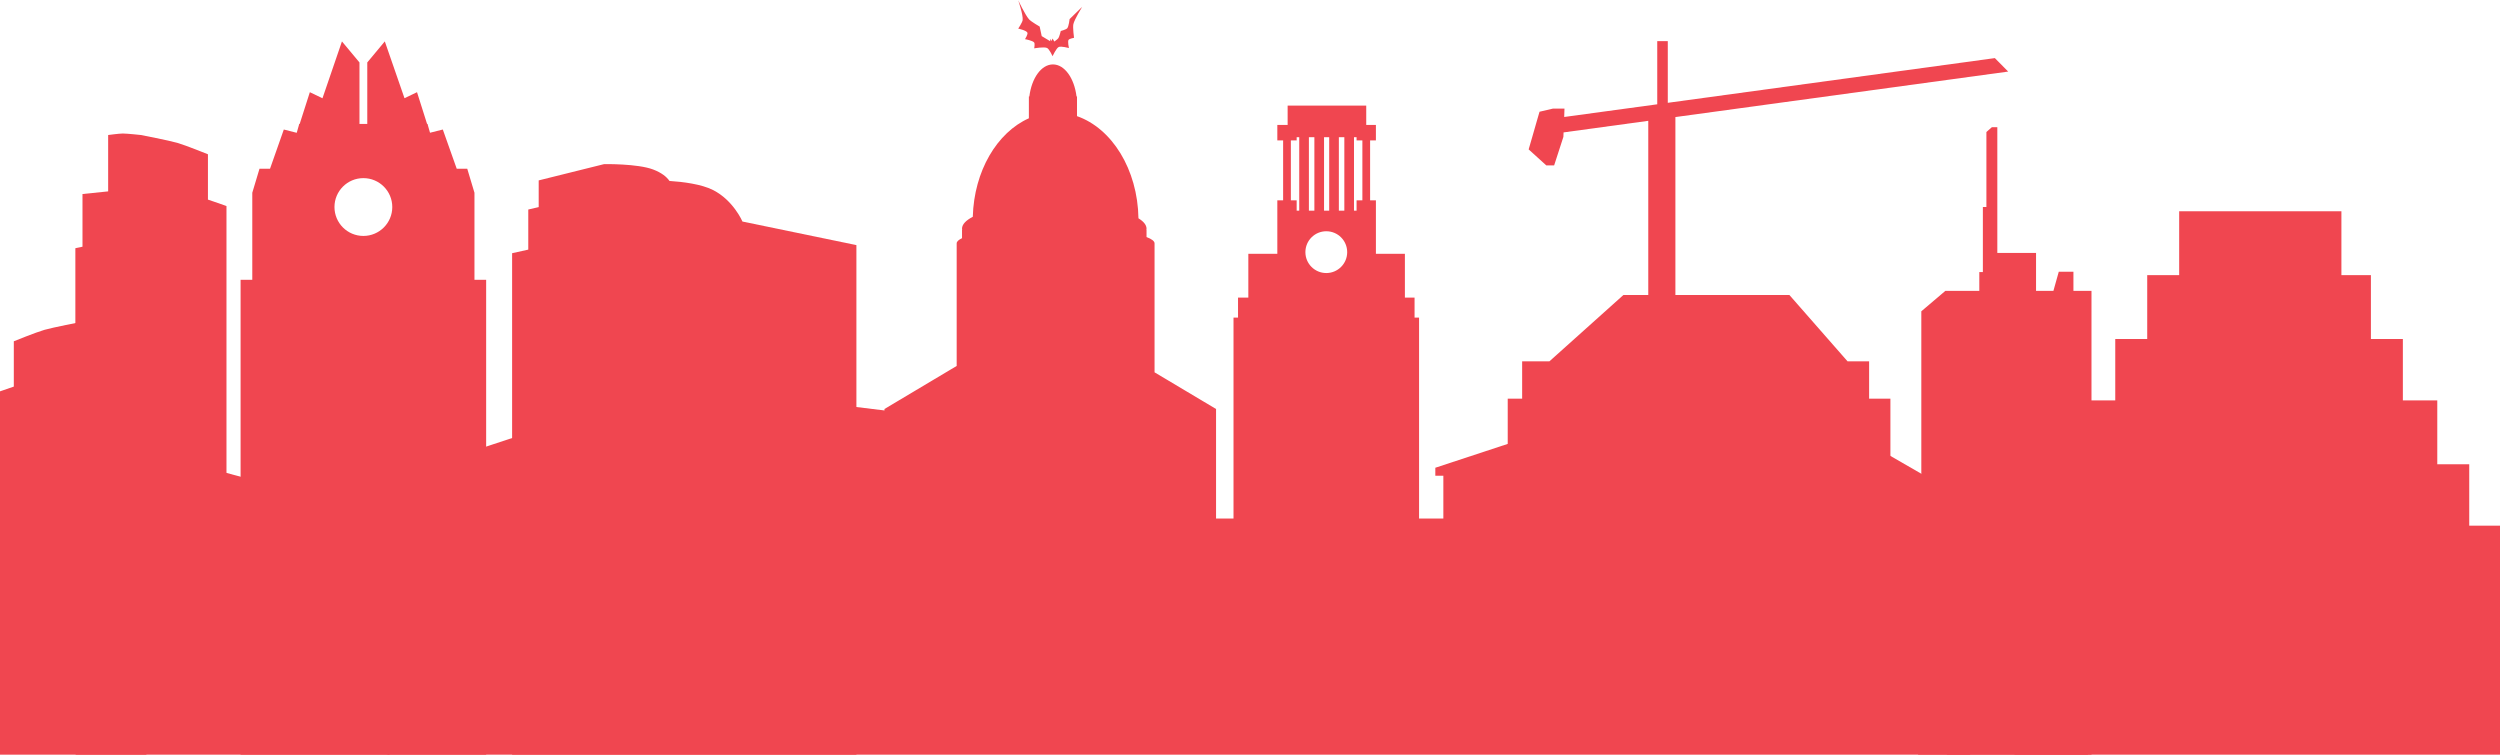 <?xml version="1.0" encoding="utf-8"?>
<!-- Generator: Adobe Illustrator 16.0.4, SVG Export Plug-In . SVG Version: 6.00 Build 0)  -->
<!DOCTYPE svg PUBLIC "-//W3C//DTD SVG 1.1//EN" "http://www.w3.org/Graphics/SVG/1.1/DTD/svg11.dtd">
<svg version="1.1" id="Layer_1" xmlns:sketch="http://www.bohemiancoding.com/sketch/ns"
	 xmlns="http://www.w3.org/2000/svg" xmlns:xlink="http://www.w3.org/1999/xlink" x="0px" y="0px" width="1600px" height="483px"
	 viewBox="0 0 1600 483" enable-background="new 0 0 1600 483" xml:space="preserve">
<path fill="#F04650" d="M905.319,203.268v-12.783h-6.185v-28.039h-18.556v-24.331v-9.896h-3.712V89.872h3.712v-9.897h-6.187v-12.37
	h-50.305v12.37h-6.597v9.897h3.71v38.347h-3.71v9.896v24.331h-18.556v28.039h-6.597v12.783h-2.887v236.271h118.754V203.268H905.319z
	 M856.87,87.81h3.504v47.007h-3.504V87.81z M847.386,87.81h3.298v47.007h-3.298V87.81z M837.695,87.81h3.506v47.007h-3.506V87.81z
	 M831.51,134.817h-1.648v-6.598h-3.711V89.872h3.711V87.81h1.648V134.817z M848.828,174.75c-7.387,0-13.375-5.988-13.375-13.375
	S841.441,148,848.828,148s13.375,5.988,13.375,13.375S856.215,174.75,848.828,174.75z M871.921,128.219h-3.712v6.598h-1.649V87.81
	h1.648v-7.835h0.001v9.897h3.712V128.219z"/>
<path id="filler" fill="#F04650" d="M144.945,480.223V131.882c0,0-5.784-2.113-11.863-4.134V98.742c0,0-14.255-5.78-19.617-7.32
	c-5.359-1.542-23.263-5.013-23.263-5.013s-8.726-0.961-11.635-0.961c-2.338,0-9.35,0.961-9.35,0.961v36.074l-16.423,1.69v33.711
	c-2.606,0.539-4.563,0.969-4.563,0.969v321.369h41.971"/>
<path id="filler_1_" fill="#F04650" d="M-3.023,490.688V251.555c0,0,5.784-2.113,11.863-4.134v-29.006c0,0,14.255-5.78,19.617-7.32
	c5.359-1.542,23.263-5.012,23.263-5.012s8.726-0.962,11.635-0.962c2.338,0,9.35,0.962,9.35,0.962v36.074l16.423,1.69v33.712
	c2.606,0.538,4.563,0.969,4.563,0.969v212.16H51.72H-3.023L-3.023,490.688z"/>
<path id="filler_2_" fill="#F04650" d="M456.316,121.599c-7.462-3.78-19.305-5.236-27.844-5.796
	c-1.83-2.647-5.023-5.254-10.435-7.32c-9.988-3.812-31.382-3.452-31.382-3.452l-41.888,10.426v17.085l-6.671,1.556v25.655
	l-10.346,2.301v328.376h220.351V156.878l-72.934-15.097C475.169,141.781,469.421,128.237,456.316,121.599L456.316,121.599
	L456.316,121.599z"/>
<path id="pyramid" fill="#F04650" d="M1580.311,336.441v-39.299h-20.451v-40.872h-22.025v-39.299h-20.452V176.1h-18.879v-40.872
	H1394.67V176.1h-20.452v40.871h-20.452v39.299h-22.025v40.872h-20.451v39.299h-22.025v154.054h313.072V336.441H1580.311"/>
<path id="filler_3_" fill="#F04650" d="M1326.996,173.917h-9.383l-3.435,12.258h-11.109v-24.307h-24.781V81.405h-3.485l-3.502,3.073
	v48.02h-2.262v41.646h-2.279v12.031h-21.749l-15.364,13.061v251.692h-2.028v39.479h110.939V186.175h-11.562V173.917
	L1326.996,173.917z"/>
<path id="crane" fill="#F04650" d="M1072.259,188.792h72.947l37.21,42.444h13.815v23.895h13.63v86.062h20.595v31.66h3.587v73.505
	H964.941V255.131h9.232v-23.895h17.472l47.346-42.444h15.902V77.324l-54.218,7.417l-0.104,2.856l-5.916,18.24h-5.046l-11.275-10.223
	l2.367-8.168l2.923-10.173l1.67-5.763l8.596-2.004h7.378l-0.174,5.362l59.542-8.118v-40.44h6.751v39.488l209.32-28.614l8.526,8.619
	l-212.975,29.115V188.792L1072.259,188.792z"/>
<path id="capitol" fill="#F04650" d="M1074.342,304.491v-5.129l-77.867-25.642l-77.867,25.642v5.129h5.135v27.352H778.275v-70.089
	l-39.361-23.465v-82.524c0-1.438-1.834-2.807-5.134-4.05v-4.498h-0.082c0.053-0.282,0.082-0.568,0.082-0.855
	c0-2.366-1.855-4.612-5.165-6.64c-0.515-31.39-17.026-57.629-39.33-65.383V61.743h-0.311c-1.427-11.705-7.641-20.514-15.092-20.514
	s-13.666,8.809-15.093,20.514h-0.31v13.961c-20.326,9.038-35.096,33.711-35.891,63.043c-4.396,2.27-6.894,4.863-6.894,7.616
	c0,0.287,0.028,0.573,0.082,0.855h-0.082v5.222c-2.208,1.043-3.423,2.161-3.423,3.325v78.443l-46.207,27.545v70.089H420.601v133.341
	V304.491h5.134v-5.129l-77.867-25.642L270,299.362v5.129h5.134v160.692h-3.423v5.128h800.919v-5.128h-3.423V304.491H1074.342
	L1074.342,304.491z M651.664,0.214c0,0,3.249,9.431,2.831,12.643c-0.198,1.522-2.831,5.45-2.831,5.45s5.254,1.132,5.88,2.616
	c0.429,1.017-1.524,4.142-1.524,4.142s4.984,0.892,5.88,2.18c0.528,0.76,0,3.706,0,3.706s6.438-1.172,8.275-0.218
	c1.395,0.724,3.484,5.232,3.484,5.232s2.323-5.13,3.92-5.886c1.484-0.702,6.533,0.654,6.533,0.654s-0.94-4.14-0.218-5.231
	c0.514-0.776,3.484-1.308,3.484-1.308s-0.892-6.585-0.436-8.719c0.652-3.051,5.662-11.117,5.662-11.117l-8.058,7.847
	c0,0-0.531,4.736-1.524,5.886c-0.734,0.85-4.138,1.744-4.138,1.744s-0.845,3.581-1.524,4.578c-0.479,0.703-2.613,2.18-2.613,2.18
	l-1.089-1.962l-0.653,1.599l-0.871-1.38v1.525l-5.444-3.27l-1.307-6.104c0,0-5.366-3.081-6.751-4.578
	C656.246,9.843,651.664,0.214,651.664,0.214L651.664,0.214z"/>
<rect id="Rectangle-4" x="48.422" y="403.953" fill="#F04650" width="1287.83" height="86.542"/>
<path id="Rectangle-5" fill="#F04650" d="M1174.729,271.5l156.142,90.148l-73.664,127.59l-156.142-90.148L1174.729,271.5
	L1174.729,271.5z"/>
<path id="Rectangle-5-Copy-4" fill="#F04650" d="M113.113,294.141l174.153,46.664l-38.131,142.308L74.982,436.448L113.113,294.141
	L113.113,294.141z"/>
<rect id="Rectangle-5-Copy-3" x="879.834" y="383.77" fill="#F04650" width="172.274" height="86.542"/>
<path id="Rectangle-5-Copy" fill="#F04650" d="M459.119,249.568l121.373,14.902l-15.417,125.559l-121.372-14.902L459.119,249.568
	L459.119,249.568z"/>
<path fill="#F04650" d="M303.656,179.061v-55.703l-4.609-15.35h-6.735l-8.908-25.114l-8.185,2.063l-1.498-5.209v-0.41h-0.393
	l-6.438-20.335l-8.018,3.849l-12.598-36.363l-11.22,13.482v39.366h-4.989V39.971l-11.218-13.463L206.385,62.89l-8.086-3.888
	l-6.507,20.335h-0.393v0.409l-1.5,5.248l-8.261-2.101l-8.83,25.114h-6.737l-4.609,15.35v55.703h-7.484v310.392h157.16V179.061
	H303.656z M232.56,151c-10.217,0-18.5-8.283-18.5-18.5s8.283-18.5,18.5-18.5s18.5,8.283,18.5,18.5S242.777,151,232.56,151z"/>
</svg>
